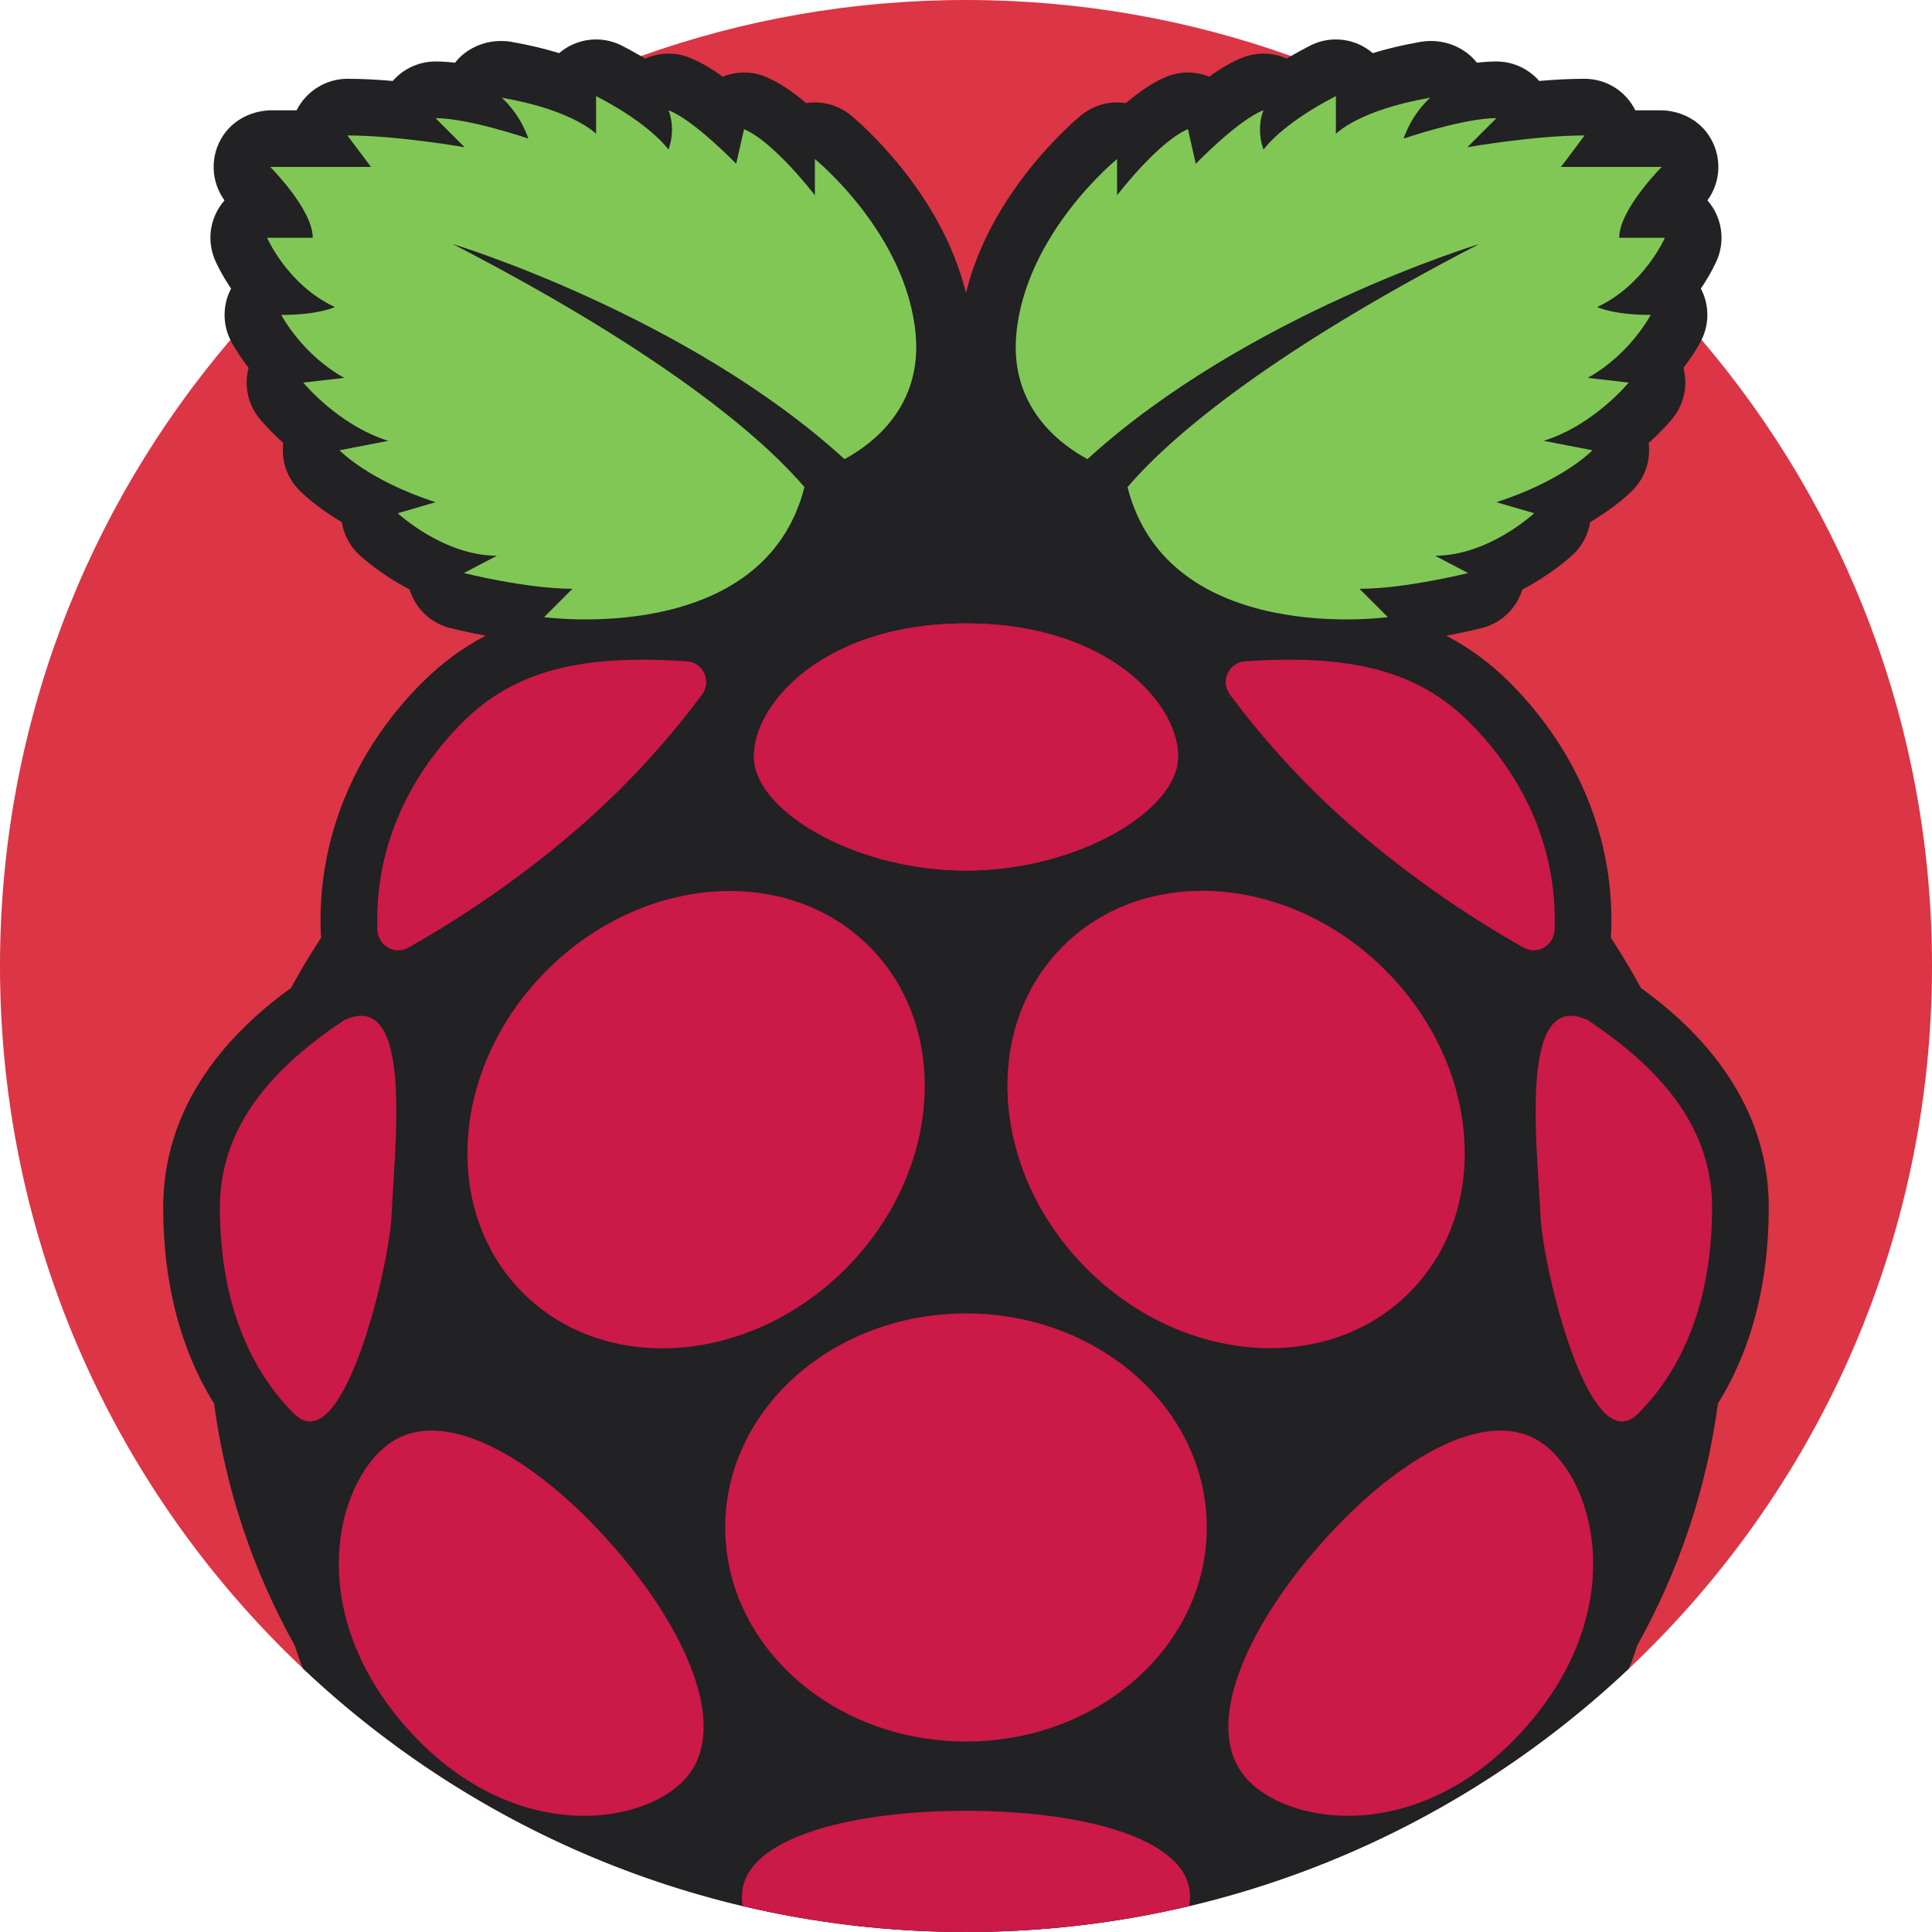 <?xml version="1.0"?>
<svg xmlns="http://www.w3.org/2000/svg" xmlns:xlink="http://www.w3.org/1999/xlink" xmlns:svgjs="http://svgjs.com/svgjs" version="1.1" width="512" height="512" x="0" y="0" viewBox="0 0 512 512" style="enable-background:new 0 0 512 512" xml:space="preserve" class=""><g>
<path xmlns="http://www.w3.org/2000/svg" style="" d="M512,256c0,73.362-30.856,139.525-80.311,186.18c-32.12,30.323-72.077,52.423-116.506,62.945  C296.187,509.618,276.365,512,256,512c-20.376,0-40.187-2.382-59.183-6.875c-44.439-10.522-84.396-32.622-116.517-62.945  C30.856,395.515,0,329.362,0,256c0-63.3,22.977-121.25,61.053-165.93c28.776-33.782,66.184-59.988,108.805-75.212  C196.775,5.235,225.771,0,256,0s59.225,5.235,86.141,14.858c42.621,15.224,80.018,41.42,108.795,75.201  C489.023,134.74,512,192.69,512,256z" fill="#dc3545" data-original="#f2f2f2" class=""/>
<path xmlns="http://www.w3.org/2000/svg" style="" d="M468.741,319.969c0,20.135-4.618,37.794-13.479,51.994c-3.062,22.904-10.459,44.523-21.389,64.125  c-0.616,1.996-1.337,4.023-2.184,6.092C385.839,485.47,324.023,512,256,512c-68.033,0-129.849-26.53-175.7-69.82  c-0.836-2.069-1.567-4.096-2.184-6.092c-10.93-19.602-18.328-41.221-21.379-64.125c-8.861-14.2-13.49-31.859-13.49-51.994  c0-30.208,21.347-49.089,33.865-58.149c2.476-4.556,5.151-9.007,8.004-13.343c-0.063-0.502-0.094-1.003-0.115-1.515  c-0.878-24.398,8.673-47.877,26.885-66.09c5.12-5.11,10.668-9.206,16.823-12.403c-4.963-0.94-8.61-1.829-9.425-2.038  c-5.183-1.296-9.226-5.224-10.731-10.219c-7.492-3.887-12.466-8.359-13.385-9.206c-2.487-2.32-4.075-5.381-4.587-8.631  c-6.907-4.117-10.522-7.68-11.515-8.725c-3.135-3.312-4.566-7.826-3.992-12.257c-3.615-3.26-5.831-5.893-6.343-6.52  c-3.072-3.772-4.096-8.756-2.853-13.385c-2.811-3.657-4.336-6.468-4.671-7.105c-0.052-0.104-0.104-0.209-0.157-0.313  c-2.111-4.305-2.038-9.362,0.188-13.594c-2.581-3.814-3.929-6.771-4.232-7.492c-2.017-4.639-1.557-9.989,1.223-14.211  c0.387-0.596,0.815-1.149,1.264-1.672c-3.626-4.995-3.95-11.891-0.272-17.324c2.863-4.221,7.816-6.552,12.915-6.552h6.468  l0.021-0.042c2.581-5.078,7.784-8.307,13.479-8.307c3.856,0,7.983,0.23,11.985,0.575c2.8-3.218,6.907-5.162,11.327-5.162  c1.63,0,3.375,0.125,5.172,0.324c2.863-3.657,7.44-5.757,12.184-5.757c0.909,0,1.829,0.073,2.738,0.23  c4.827,0.846,9.028,1.87,12.675,2.988c0.606-0.522,1.264-1.003,1.954-1.421c2.403-1.463,5.11-2.205,7.826-2.205  c2.351,0,4.712,0.554,6.865,1.661c1.797,0.92,3.469,1.839,5.026,2.748c0.387,0.219,0.763,0.449,1.139,0.669  c1.933-0.867,4.033-1.327,6.165-1.327c1.766,0,3.553,0.313,5.266,0.961c2.957,1.108,6.092,2.988,9.112,5.151  c1.808-0.731,3.72-1.097,5.642-1.097c1.975,0,3.96,0.387,5.82,1.17c3.615,1.526,7.252,4.065,10.616,6.928  c0.773-0.115,1.546-0.178,2.33-0.178c3.375,0,6.729,1.139,9.456,3.354c1.066,0.867,23.845,19.613,30.595,47.156  c6.74-27.544,29.518-46.289,30.584-47.156c2.727-2.215,6.081-3.354,9.456-3.354c0.784,0,1.567,0.063,2.341,0.178  c3.354-2.863,6.99-5.402,10.606-6.928c1.87-0.784,3.845-1.17,5.831-1.17c1.912,0,3.824,0.366,5.632,1.097  c3.02-2.163,6.154-4.044,9.112-5.151c1.724-0.648,3.511-0.961,5.277-0.961c2.121,0,4.221,0.46,6.154,1.327  c0.376-0.23,0.752-0.449,1.149-0.669c1.557-0.909,3.229-1.829,5.015-2.748c2.163-1.108,4.514-1.661,6.865-1.661  c2.717,0,5.434,0.742,7.826,2.205c0.7,0.418,1.348,0.899,1.964,1.421c3.636-1.118,7.837-2.142,12.664-2.988  c0.919-0.157,1.829-0.23,2.738-0.23c4.744,0,9.32,2.1,12.184,5.757c1.797-0.199,3.542-0.324,5.172-0.324  c4.43,0,8.526,1.944,11.337,5.162c4.012-0.345,8.161-0.575,12.027-0.575c5.705,0,10.919,3.229,13.448,8.349c0.01,0,0.01,0,0.01,0  h6.541c5.099,0,10.041,2.351,12.884,6.593c3.647,5.444,3.312,12.319-0.324,17.283c0.46,0.522,0.888,1.076,1.275,1.672  c2.769,4.221,3.229,9.571,1.223,14.211c-0.313,0.721-1.661,3.678-4.232,7.492c2.215,4.232,2.299,9.279,0.178,13.584  c-0.052,0.115-0.105,0.219-0.157,0.324c-0.334,0.637-1.849,3.448-4.66,7.105c1.243,4.629,0.209,9.613-2.863,13.385  c-0.502,0.627-2.717,3.26-6.343,6.52c0.575,4.43-0.857,8.944-3.992,12.257c-0.982,1.045-4.608,4.608-11.504,8.725  c-0.522,3.25-2.111,6.311-4.598,8.631c-0.919,0.846-5.883,5.319-13.375,9.206c-1.515,4.995-5.548,8.923-10.742,10.219  c-0.815,0.209-4.462,1.097-9.425,2.038c6.154,3.197,11.713,7.293,16.823,12.403c18.213,18.213,27.763,41.691,26.896,66.09  c-0.021,0.512-0.063,1.014-0.115,1.515c2.842,4.336,5.517,8.788,7.993,13.343C447.394,270.879,468.741,289.761,468.741,319.969z" fill="#222123" data-original="#222123" class=""/>
<path xmlns="http://www.w3.org/2000/svg" style="" d="M120.008,64.679c0,0,61.914,18.788,103.797,56.993c7.48-4.035,20.649-13.958,18.844-33.215  c-2.503-26.697-26.697-46.304-26.697-46.304v9.594c0,0-10.846-14.183-18.772-17.52l-2.086,9.177c0,0-11.263-11.68-17.938-14.183  c0,0,2.086,4.588,0,10.429c0,0-4.588-6.675-19.189-14.183v10.011c0,0-5.84-6.257-25.028-9.594c0,0,4.588,3.754,7.092,10.846  c0,0-15.851-5.423-24.612-5.423l7.718,7.718c0,0-17.729-3.128-31.077-3.128l6.257,8.342H71.619c0,0,11.263,11.263,11.263,18.772  H70.785c0,0,5.423,12.515,17.938,18.355c0,0-4.171,2.086-14.183,2.086c0,0,5.423,10.429,16.686,16.686l-10.846,1.252  c0,0,9.177,11.263,22.526,15.434l-12.932,2.503c0,0,7.509,7.926,25.445,13.765l-10.011,2.92c0,0,12.097,11.263,26.28,11.263  l-8.76,4.588c0,0,16.686,4.171,28.783,4.171l-7.509,7.509c0,0,58.173,8.047,68.983-34.449  C203.874,118.139,179.522,95.452,120.008,64.679z" fill="#81c756" data-original="#81c756"/>
<g xmlns="http://www.w3.org/2000/svg">
	<path style="" d="M255.997,230.703c27.949,0,52.977-14.183,55.898-27.532c2.921-13.349-15.434-37.96-55.898-37.96   s-58.817,24.612-55.898,37.96C203.019,216.521,228.048,230.703,255.997,230.703z" fill="#cb1948" data-original="#cb1948"/>
	<path style="" d="M315.183,505.125C296.187,509.618,276.365,512,256,512c-20.376,0-40.187-2.382-59.183-6.875   c-0.293-1.881-0.251-3.657,0.125-5.277c3.082-13.343,29.529-19.968,59.058-19.968s55.965,6.625,59.058,19.968   C315.434,501.457,315.476,503.244,315.183,505.125z" fill="#cb1948" data-original="#cb1948"/>
	<path style="" d="M162.297,409.506c-19.489-22.183-43.204-36.546-57.858-27.779   c-14.655,8.769-25.12,43.776,3.096,75.892s64.28,26.243,74.862,12.84C192.978,457.055,181.786,431.689,162.297,409.506z" fill="#cb1948" data-original="#cb1948"/>
</g>
<path xmlns="http://www.w3.org/2000/svg" style="" d="M182.007,175.247c4.35,0.292,6.66,5.297,4.062,8.797c-7.323,9.862-17.874,22.296-31.855,34.562  c-17.252,15.131-34.376,25.974-45.98,32.528c-3.636,2.054-8.075-0.539-8.225-4.712c-0.827-23.059,9.416-41.843,22.502-54.929  C136.335,177.667,153.949,173.369,182.007,175.247z" fill="#cb1948" data-original="#cb1948"/>
<g xmlns="http://www.w3.org/2000/svg">
	<path style="" d="M91.225,270.332c-17.52,11.68-32.954,27.114-32.954,49.64s6.466,41.506,19.605,54.646   c13.14,13.14,25.318-39.64,25.863-52.144C104.554,303.805,109.787,261.78,91.225,270.332z" fill="#cb1948" data-original="#cb1948"/>
	<ellipse style="" cx="256" cy="404.793" rx="63.812" ry="56.728" fill="#cb1948" data-original="#cb1948"/>
	
		<ellipse transform="matrix(-0.707 -0.707 0.707 -0.707 105.152 636.899)" style="" cx="184.482" cy="296.672" rx="55.964" ry="64.919" fill="#cb1948" data-original="#cb1948"/>
</g>
<path xmlns="http://www.w3.org/2000/svg" style="" d="M391.986,64.679c0,0-61.914,18.788-103.797,56.993c-7.48-4.035-20.649-13.958-18.844-33.215  c2.503-26.697,26.697-46.304,26.697-46.304v9.594c0,0,10.846-14.183,18.772-17.52l2.086,9.177c0,0,11.263-11.68,17.938-14.183  c0,0-2.086,4.588,0,10.429c0,0,4.588-6.675,19.189-14.183v10.011c0,0,5.84-6.257,25.028-9.594c0,0-4.588,3.754-7.092,10.846  c0,0,15.851-5.423,24.612-5.423l-7.718,7.718c0,0,17.729-3.128,31.077-3.128l-6.257,8.342h26.697c0,0-11.263,11.263-11.263,18.772  h12.097c0,0-5.423,12.515-17.938,18.355c0,0,4.171,2.086,14.183,2.086c0,0-5.423,10.429-16.686,16.686l10.846,1.252  c0,0-9.177,11.263-22.526,15.434l12.932,2.503c0,0-7.509,7.926-25.446,13.765l10.011,2.92c0,0-12.097,11.263-26.28,11.263  l8.76,4.588c0,0-16.686,4.171-28.783,4.171l7.509,7.509c0,0-58.173,8.047-68.983-34.449  C308.12,118.139,332.472,95.452,391.986,64.679z" fill="#81c756" data-original="#81c756"/>
<g xmlns="http://www.w3.org/2000/svg">
	<path style="" d="M255.997,230.703c-27.949,0-52.977-14.183-55.898-27.532c-2.92-13.349,15.434-37.96,55.898-37.96   s58.817,24.612,55.898,37.96C308.974,216.521,283.946,230.703,255.997,230.703z" fill="#cb1948" data-original="#cb1948"/>
	<path style="" d="M349.697,409.506c19.489-22.183,43.204-36.546,57.858-27.779   c14.655,8.769,25.12,43.776-3.096,75.892s-64.28,26.243-74.862,12.84C319.016,457.055,330.208,431.689,349.697,409.506z" fill="#cb1948" data-original="#cb1948"/>
</g>
<path xmlns="http://www.w3.org/2000/svg" style="" d="M329.987,175.247c-4.35,0.292-6.66,5.297-4.061,8.797c7.323,9.862,17.874,22.296,31.855,34.562  c17.252,15.131,34.376,25.974,45.98,32.528c3.636,2.054,8.075-0.539,8.225-4.712c0.827-23.059-9.417-41.843-22.502-54.929  C375.659,177.667,358.045,173.369,329.987,175.247z" fill="#cb1948" data-original="#cb1948"/>
<g xmlns="http://www.w3.org/2000/svg">
	<path style="" d="M420.769,270.332c17.52,11.68,32.954,27.114,32.954,49.64s-6.466,41.506-19.605,54.646   c-13.14,13.14-25.318-39.64-25.863-52.144C407.44,303.805,402.206,261.78,420.769,270.332z" fill="#cb1948" data-original="#cb1948"/>
	
		<ellipse transform="matrix(-0.707 0.707 -0.707 -0.707 768.874 274.886)" style="" cx="327.506" cy="296.682" rx="55.964" ry="64.919" fill="#cb1948" data-original="#cb1948"/>
</g>
<g xmlns="http://www.w3.org/2000/svg">
</g>
<g xmlns="http://www.w3.org/2000/svg">
</g>
<g xmlns="http://www.w3.org/2000/svg">
</g>
<g xmlns="http://www.w3.org/2000/svg">
</g>
<g xmlns="http://www.w3.org/2000/svg">
</g>
<g xmlns="http://www.w3.org/2000/svg">
</g>
<g xmlns="http://www.w3.org/2000/svg">
</g>
<g xmlns="http://www.w3.org/2000/svg">
</g>
<g xmlns="http://www.w3.org/2000/svg">
</g>
<g xmlns="http://www.w3.org/2000/svg">
</g>
<g xmlns="http://www.w3.org/2000/svg">
</g>
<g xmlns="http://www.w3.org/2000/svg">
</g>
<g xmlns="http://www.w3.org/2000/svg">
</g>
<g xmlns="http://www.w3.org/2000/svg">
</g>
<g xmlns="http://www.w3.org/2000/svg">
</g>
</g></svg>
